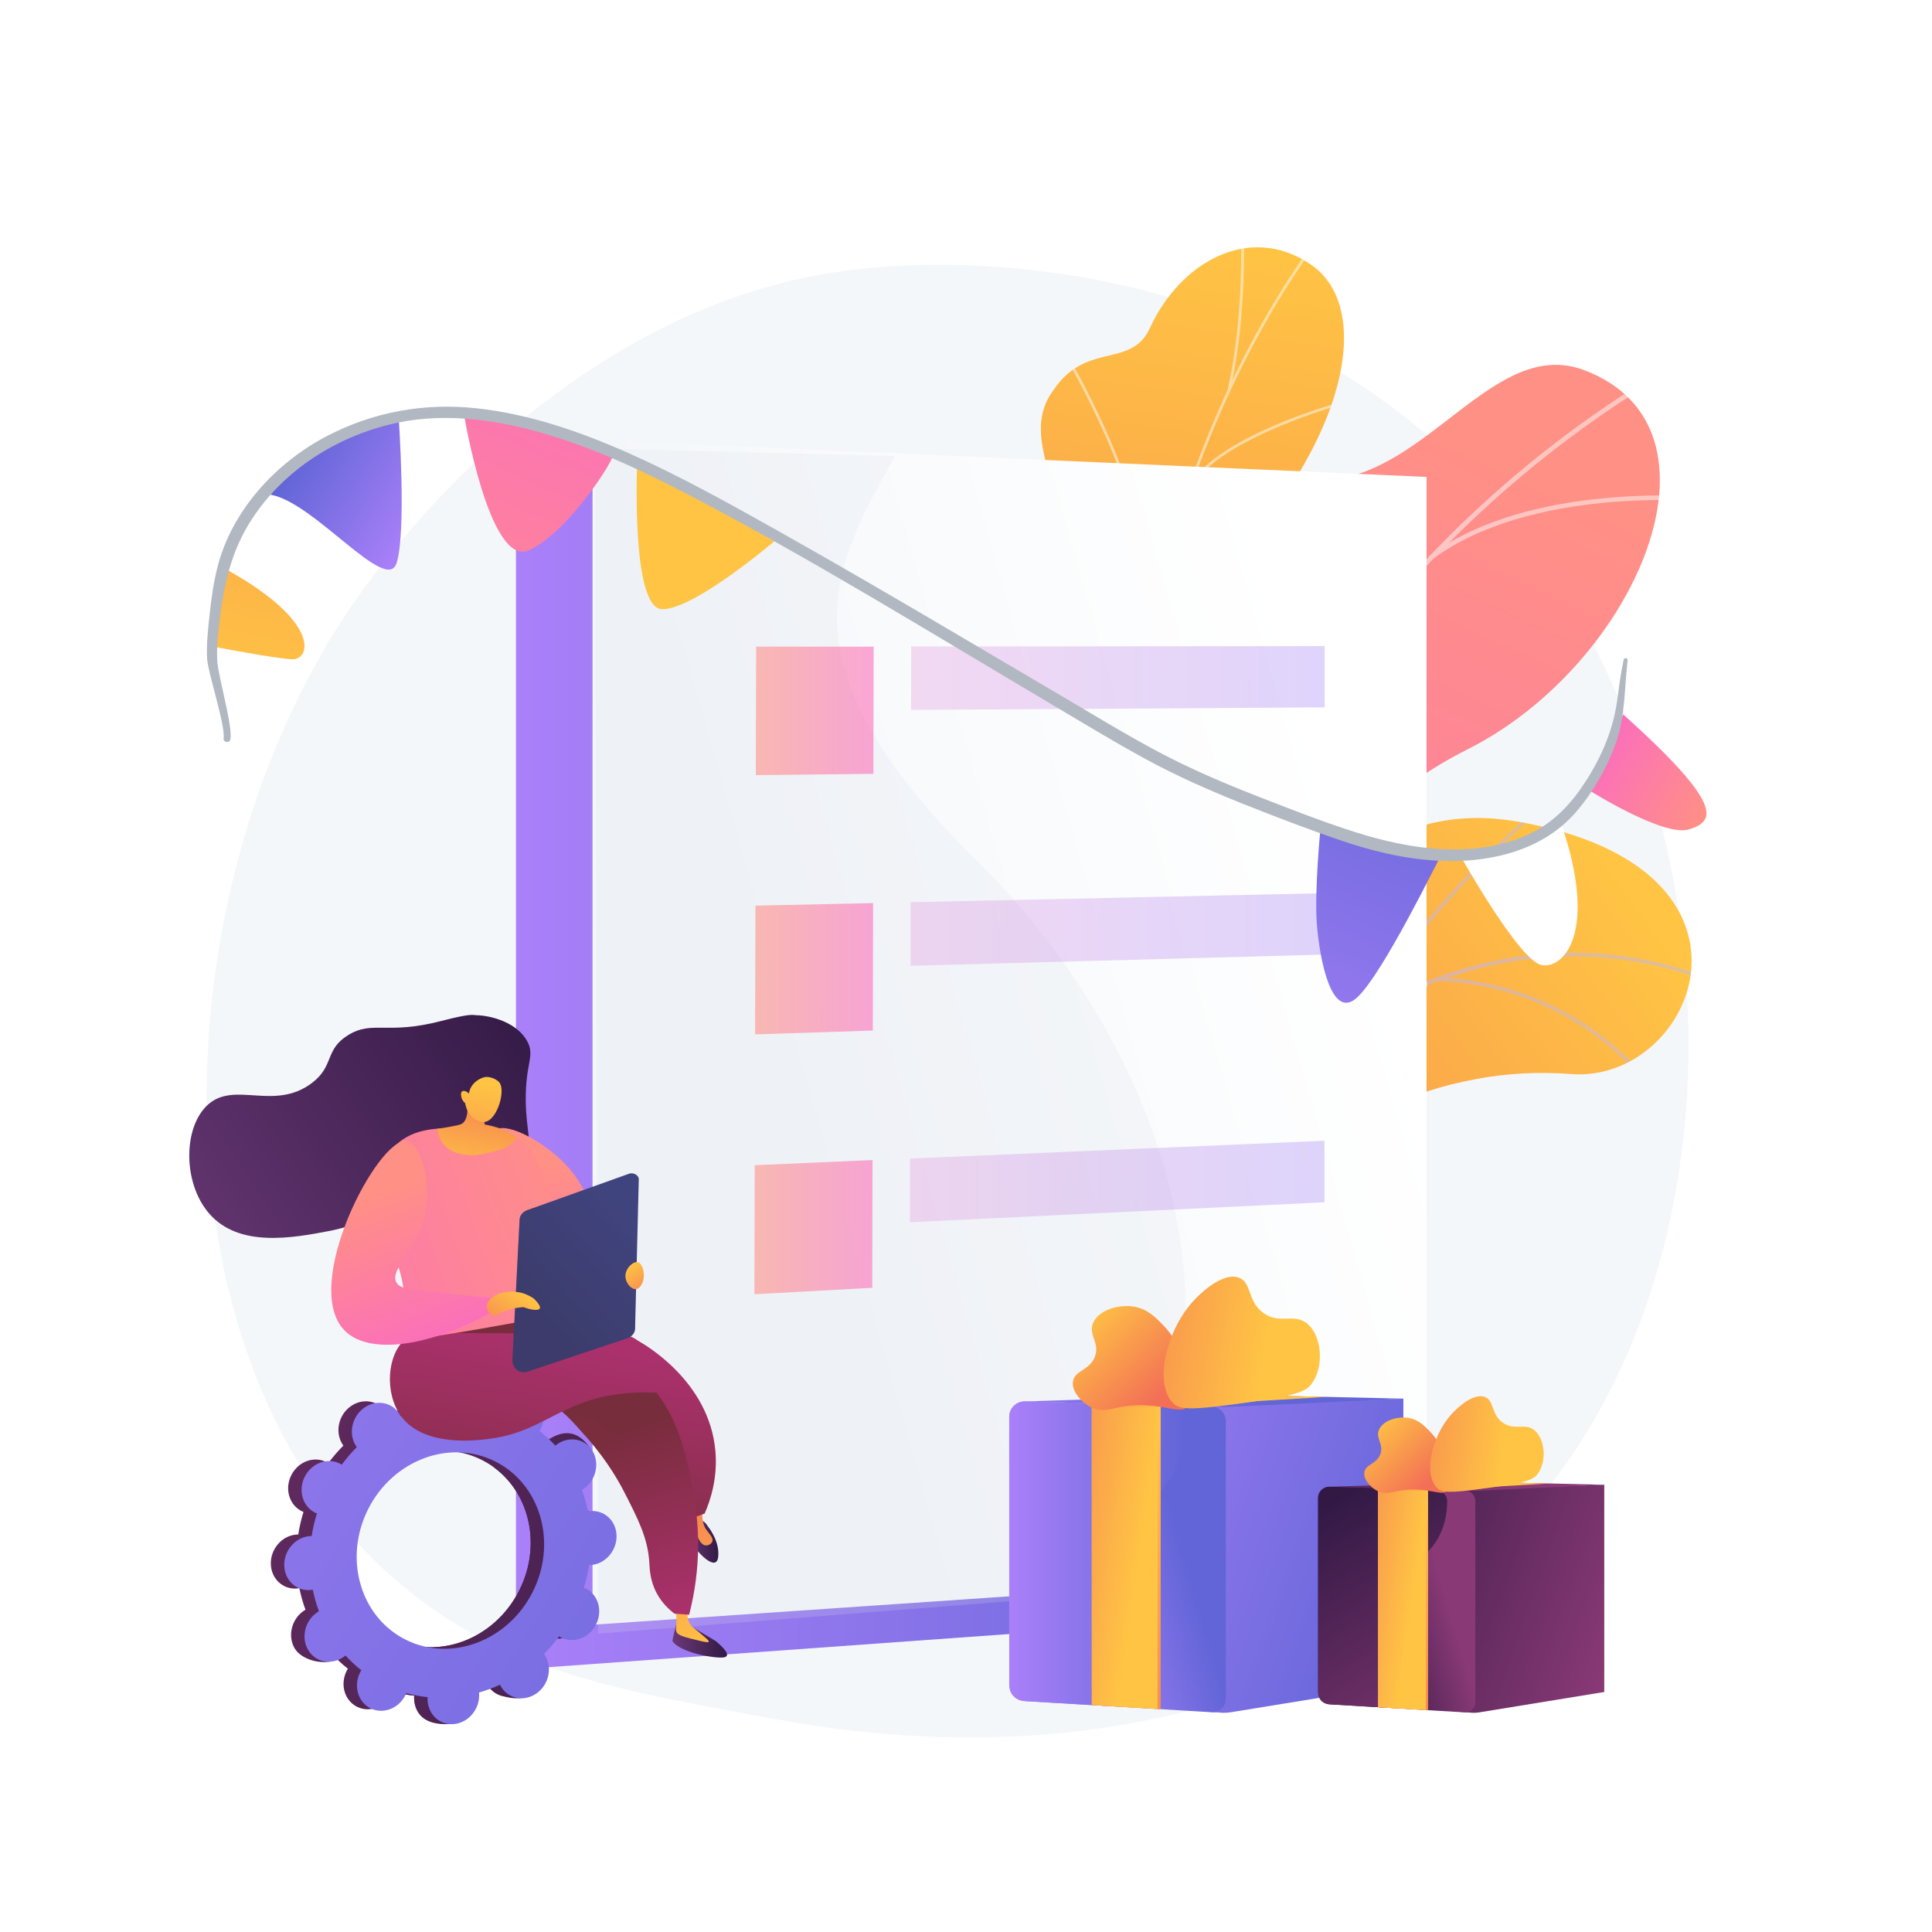<?xml version="1.0" encoding="utf-8"?>
<!-- Generator: Adobe Illustrator 27.5.0, SVG Export Plug-In . SVG Version: 6.00 Build 0)  -->
<svg version="1.1" xmlns="http://www.w3.org/2000/svg" xmlns:xlink="http://www.w3.org/1999/xlink" x="0px" y="0px"
	 viewBox="0 0 3710 3710" style="enable-background:new 0 0 3710 3710;" xml:space="preserve">
<g id="Background">
	<g>
		<g>
			<rect style="fill:#FFFFFF;" width="3710" height="3710"/>
		</g>
	</g>
</g>
<g id="Illustration">
	<g id="Event_management">
		<path style="fill:#F4F7FA;" d="M2900.207,2940.668c-74.083,76.363-140.371,121.251-191.123,155.139
			c-494.974,330.499-1060.783,235.241-1235.718,202.682c-282.235-52.53-520.48-89.587-725.175-274.521
			C283.062,2603.742,305.685,1727.12,661.101,1184.09c42.142-64.388,397.019-590.426,964.053-664.55
			c13.869-1.813,24.217-2.845,33.28-3.805c87.719-9.288,631.295-58.305,1074.528,313.035
			c63.447,53.155,165.551,149.034,260.234,295.265C3339.401,1658.723,3340.498,2486.834,2900.207,2940.668z"/>
		<g>
			<g>
				<defs>
					<path id="SVGID_1_" d="M1699.159,2856.959l248.564,169.785c0,0,133.886-95.546,134.439-227.14
						c1.128-268.491,236.202-248.764,335.896-255.231c150.348-9.752,278.585-83.917,167.331-230.333
						c-111.254-146.416,186.003-270.788,431.083-251.544c239.828,18.832,411.692-396.624-103.644-485.043
						c-307.757-52.804-440.823,220.842-540.873,343.055c-100.05,122.214-300.635,0.967-342.919,204.867
						c-36.118,174.168,3.688,346.344-141.895,383.604C1741.56,2546.238,1661.699,2644.96,1699.159,2856.959z"/>
				</defs>
				<clipPath id="SVGID_00000111905220418909046510000010172393885666809784_">
					<use xlink:href="#SVGID_1_"  style="overflow:visible;"/>
				</clipPath>
				
					<linearGradient id="SVGID_00000021817131309129519450000004057240257779867045_" gradientUnits="userSpaceOnUse" x1="6893.24" y1="259.759" x2="6293.945" y2="1963.02" gradientTransform="matrix(0.826 0.564 -0.564 0.826 -2418.024 -2391.539)">
					<stop  offset="0" style="stop-color:#FFC444"/>
					<stop  offset="0.996" style="stop-color:#F36F56"/>
				</linearGradient>
				
					<path style="clip-path:url(#SVGID_00000111905220418909046510000010172393885666809784_);fill:url(#SVGID_00000021817131309129519450000004057240257779867045_);" d="
					M1699.159,2856.959l248.564,169.785c0,0,133.886-95.546,134.439-227.14c1.128-268.491,236.202-248.764,335.896-255.231
					c150.348-9.752,261.191-79.331,187.27-224.073c-83.638-163.768,166.065-277.048,411.145-257.804
					c239.828,18.832,411.692-396.624-103.644-485.043c-307.757-52.804-440.823,220.842-540.873,343.055
					c-100.05,122.214-300.635,0.967-342.919,204.867c-36.118,174.168,3.688,346.344-141.895,383.604
					C1741.56,2546.238,1661.699,2644.96,1699.159,2856.959z"/>
				<g style="opacity:0.5;clip-path:url(#SVGID_00000111905220418909046510000010172393885666809784_);">
					<path style="fill:#BEB8F2;" d="M1790.98,2953.512l5.808,2.58c1.597-3.597,162.852-363.158,430.188-671.403
						c246.286-283.978,635.628-581.241,1091.814-384.736l2.515-5.836c-203.072-87.476-409.999-86.072-615.033,4.169
						c-163.788,72.087-326.69,200.723-484.181,382.336C1954.163,2589.585,1792.583,2949.908,1790.98,2953.512z"/>
					<path style="fill:#BEB8F2;" d="M2622.221,1939.695l5.653,2.907c96.807-188.051,330.999-389.139,333.352-391.149l-4.123-4.835
						C2954.738,1548.638,2719.596,1750.542,2622.221,1939.695z"/>
					<path style="fill:#BEB8F2;" d="M2760.483,1883.312c251.82,10.604,380.787,176.143,382.059,177.813l5.055-3.849
						c-1.29-1.698-131.939-169.579-386.845-180.314L2760.483,1883.312z"/>
					<path style="fill:#BEB8F2;" d="M2063.18,2495.73c227.662-207.324,605.591-38.159,609.135-36.203l3.425-5.345
						c-3.296-2.249-387.155-172.315-616.838,36.851L2063.18,2495.73z"/>
					<path style="fill:#BEB8F2;" d="M2133.167,2389.791l5.871,2.441c75.466-181.417-22.184-408.416-23.18-410.689l-5.82,2.549
						C2111.023,1986.342,2207.584,2210.909,2133.167,2389.791z"/>
					<path style="fill:#BEB8F2;" d="M1823.408,2900.07c73.342-91.125,262.904-73.464,264.81-73.277l0.627-6.321
						c-7.92-0.789-194.883-18.2-270.387,75.615L1823.408,2900.07z"/>
					<path style="fill:#BEB8F2;" d="M1860.45,2814.409l5.777,2.649c38.569-84.062-17.94-245.655-36.51-298.755
						c-2.624-7.505-4.889-13.982-5.065-15.216l-6.302,0.81c0.224,1.744,1.717,6.054,5.37,16.503
						C1842.078,2572.903,1897.95,2732.676,1860.45,2814.409z"/>
				</g>
			</g>
			<g>
				
					<linearGradient id="SVGID_00000107578033884965823130000015618705274748211605_" gradientUnits="userSpaceOnUse" x1="-2034.363" y1="777.62" x2="-1279.843" y2="2760.186" gradientTransform="matrix(-0.976 0.22 0.22 0.976 127.927 129.15)">
					<stop  offset="0" style="stop-color:#FFC444"/>
					<stop  offset="0.996" style="stop-color:#F36F56"/>
				</linearGradient>
				<path style="fill:url(#SVGID_00000107578033884965823130000015618705274748211605_);" d="M2325.348,1973.283
					c55.929,59.144,44.434,137.243,27.262,192.454c-7.518,2.157-11.293,5.315-18.371,9.161
					c-63.884,34.71-98.533,35.906-166.902,60.178c-14.717,5.224-62.574,7.422-82.186,7.065l-36.552-1.25
					c0,0-111.083-150.869-32.714-223.165c78.369-72.296-8.955-228.967-44.987-317.668c-22.126-54.469-14.797-86.467-19.714-107.786
					c-52.052-225.678-138.219-271.761-110.064-355.545c31.08-92.492,144.985-62.807,184.112-161.637
					c44.18-111.598-71.398-224.375-5.989-320.64c11.214-16.504,23.185-33.157,45.585-47.532
					c55.293-35.483,114.786-14.658,143.344-77.09c57.403-125.49,190.086-201.983,308.049-122.551
					c116.422,78.396,76.788,310.662-128.113,545.934c-126.641,183.93-116.584,225.524-72.346,321.27
					c30.983,67.065,159.418,228.369,79.506,329.621C2315.358,1805.357,2261.409,1905.671,2325.348,1973.283z"/>
				<g>
					<defs>
						<path id="SVGID_00000091722116979545409670000013468663103854041263_" d="M2325.556,2234.611l-269.463,10.793
							c0,0-118.577-155.382-40.208-227.678c78.37-72.296-8.954-228.967-44.986-317.668
							c-97.765-240.668,197.845-299.307,99.026-618.279c-26.283-84.837-107.131-238.027-50.682-327.328
							c64.312-101.74,152.202-44.333,188.93-124.623c57.404-125.49,190.087-201.983,308.048-122.551
							c116.423,78.396,76.789,310.663-128.111,545.934c-126.643,183.931-116.584,225.524-72.348,321.27
							c30.985,67.065,159.418,228.37,79.507,329.623s-133.859,201.566-69.922,269.179
							C2422.636,2076.164,2325.556,2234.611,2325.556,2234.611z"/>
					</defs>
					<clipPath id="SVGID_00000075868201160463716170000003834472836663203255_">
						<use xlink:href="#SVGID_00000091722116979545409670000013468663103854041263_"  style="overflow:visible;"/>
					</clipPath>
					<g style="opacity:0.5;clip-path:url(#SVGID_00000075868201160463716170000003834472836663203255_);">
						<path style="fill:#FCFDFE;" d="M2204.498,2227.462l-5.279,0.844c-4.932-29.103-9.516-58.515-13.628-87.419
							c-30.425-214.017-38.163-423.237-22.995-621.854c12.854-168.294,42.292-331.347,87.499-484.628
							c36.355-123.268,83.06-240.917,138.817-349.676c39.198-76.455,82.428-147.763,128.497-211.938
							c8.026-11.185,16.902-22.217,25.486-32.886c11.437-14.214,23.264-28.913,33.168-44.088l4.559,2.519
							c-10.04,15.384-21.946,30.182-33.459,44.494c-8.542,10.616-17.374,21.593-25.319,32.664
							c-45.923,63.973-89.026,135.067-128.112,211.307c-55.62,108.489-102.211,225.858-138.483,348.843
							c-45.113,152.966-74.493,315.694-87.321,483.663c-15.143,198.282-7.416,407.168,22.964,620.854
							C2194.994,2169.027,2199.572,2198.397,2204.498,2227.462z"/>
						<path style="fill:#FCFDFE;" d="M2208.531,1224.094l-5.278-0.707c36.358-210.573-151.724-527.93-153.629-531.109l4.682-2.46
							C2056.22,693.014,2245.18,1011.835,2208.531,1224.094z"/>
						<path style="fill:#FCFDFE;" d="M2162.364,1820.606l-5.339-0.132c6.7-145.523,242.882-322.724,245.267-324.497l3.304,3.85
							C2403.229,1501.586,2168.958,1677.357,2162.364,1820.606z"/>
						<path style="fill:#FCFDFE;" d="M2166.253,1903.368l-5.296,0.743c-13.798-93.949-86.855-214.442-205.713-339.277
							c-5.977-6.278-5.977-6.278-6.127-7.206l5.287-0.805l-2.644,0.402l2.295-1.284c0.345,0.461,2.602,2.831,5.219,5.578
							C2078.811,1687.068,2152.318,1808.47,2166.253,1903.368z"/>
						<path style="fill:#FCFDFE;" d="M2196.31,2174.222l-5.278-0.688c17.437-103.651,162.413-183.337,163.873-184.129l2.644,4.269
							C2356.108,1994.455,2213.348,2072.944,2196.31,2174.222z"/>
						<path style="fill:#FCFDFE;" d="M2196.847,2230.011c-43.84-73.31-112.008-137.01-208.4-194.738l2.95-4.179
							c97.131,58.173,165.866,122.437,210.133,196.461L2196.847,2230.011z"/>
						<path style="fill:#FCFDFE;" d="M2362.017,751.337l-5.219-0.981c27.232-116.133,26.914-243.571,26.81-285.447
							c-0.025-10.137-0.022-13.705,0.212-14.951l5.263,0.777c-0.165,0.953-0.15,6.748-0.131,14.085
							C2389.057,506.83,2389.375,634.674,2362.017,751.337z"/>
						<path style="fill:#FCFDFE;" d="M2287.727,934.525l-4.653-2.369c58.867-97.604,289.844-159.87,299.647-162.474l1.394,4.765
							C2581.738,775.08,2345.496,838.745,2287.727,934.525z"/>
					</g>
				</g>
			</g>
			<g>
				
					<linearGradient id="SVGID_00000133513582576803516680000015088403491565103802_" gradientUnits="userSpaceOnUse" x1="3360.345" y1="626.455" x2="4376.103" y2="2298.655" gradientTransform="matrix(-0.993 0.116 0.116 0.993 6047.045 -181.409)">
					<stop  offset="0" style="stop-color:#FF9085"/>
					<stop  offset="1" style="stop-color:#FB6FBB"/>
				</linearGradient>
				<path style="fill:url(#SVGID_00000133513582576803516680000015088403491565103802_);" d="M2325.421,2753.044
					c-18.487-0.154-8.144-96.692-75.368-210.752c-16.795-28.496-97.617-190.272-233.126-179.092
					c-26.304,2.17-52.61,4.338-78.914,6.508c-29.503-56.176-46.901-114.587,29.913-146.531
					c119.29-49.607,95.023-255.628,51.402-324.375c-53.988-85.088-175.39-285.649,7.75-365.078
					c152.462-66.126,265.17-79.394,250.712-273.564c-14.457-194.172,81.15-327.665,268.032-338.079
					c196.666-10.959,324.134-274.849,494.81-211.767c297.392,109.921,101.473,564.712-220.854,727.819
					c-322.324,163.107-112.797,255.317-82.734,412.066c1.966,14.709,3.88,37.665,0.996,65.188
					c-17.76,169.45-186.681,218.271-293.911,367.984C2297.889,2487.546,2356.567,2753.304,2325.421,2753.044z"/>
				<g>
					<defs>
						<path id="SVGID_00000176745202259328209530000000425297792873126029_" d="M2384.072,2367.257l-425.448,47.029
							c-31.839-54.088-76.5-155.426,9.302-191.107c119.291-49.609,95.024-255.628,51.403-324.376
							c-53.989-85.088-175.39-285.649,7.75-365.079c152.462-66.125,265.168-79.392,250.711-273.563
							c-14.457-194.171,81.151-327.664,268.033-338.078c196.665-10.959,324.133-274.85,494.809-211.766
							c297.393,109.92,101.473,564.709-220.852,727.817c-322.325,163.107-112.798,255.317-82.735,412.066
							c41.043,213.996-273.773,204.406-344.093,298.682C2337.824,2222.786,2361.827,2312.955,2384.072,2367.257z"/>
					</defs>
					<clipPath id="SVGID_00000141429291291835296880000011878863982350842295_">
						<use xlink:href="#SVGID_00000176745202259328209530000000425297792873126029_"  style="overflow:visible;"/>
					</clipPath>
					<g style="opacity:0.5;clip-path:url(#SVGID_00000141429291291835296880000011878863982350842295_);">
						<path style="fill:#FCFDFE;" d="M2175.907,2326.254l-9.255-0.678c52.719-638.399,433.537-1249.529,993.845-1594.898
							l5.075,7.333C2607.626,1081.925,2228.407,1690.507,2175.907,2326.254z"/>
						<path style="fill:#FCFDFE;" d="M2236.248,1980.52l-9.215,1.059c-32.195-249.809-283.938-418.525-286.478-420.199l5.319-7.179
							C1948.447,1555.895,2203.543,1726.773,2236.248,1980.52z"/>
						<path style="fill:#FCFDFE;" d="M2188.999,2209.065l-8.641-3.198c98.718-237.517,582.337-325.026,587.211-325.88l1.699,8.611
							C2764.447,1889.444,2285.84,1976.064,2188.999,2209.065z"/>
						<path style="fill:#FCFDFE;" d="M2493.762,1401.839l-8.903-2.487c60.981-194.041-103.068-463.034-104.731-465.729l8.016-4.414
							C2389.83,931.937,2555.871,1204.213,2493.762,1401.839z"/>
						<path style="fill:#FCFDFE;" d="M2749.874,1074.759l-5.783-6.854c191.249-143.592,519.927-114.105,523.23-113.787l-0.933,8.715
							C3263.127,962.516,2938.141,933.402,2749.874,1074.759z"/>
					</g>
				</g>
			</g>
		</g>
		<g>
			
				<linearGradient id="SVGID_00000098212255281475741530000014161868966484666008_" gradientUnits="userSpaceOnUse" x1="990.758" y1="2062.294" x2="2614.316" y2="2062.294">
				<stop  offset="0" style="stop-color:#AA80F9"/>
				<stop  offset="0.996" style="stop-color:#6165D7"/>
			</linearGradient>
			<polygon style="fill:url(#SVGID_00000098212255281475741530000014161868966484666008_);" points="2614.316,3089.129 
				990.758,3205.965 990.758,918.624 2614.316,980.507 			"/>
			
				<linearGradient id="SVGID_00000057839210210270031070000012924693682479390338_" gradientUnits="userSpaceOnUse" x1="2642.736" y1="1727.904" x2="1482.607" y2="2057.13">
				<stop  offset="0" style="stop-color:#FFFFFF"/>
				<stop  offset="0.996" style="stop-color:#F4F7FA"/>
			</linearGradient>
			<polygon style="fill:url(#SVGID_00000057839210210270031070000012924693682479390338_);" points="2739.37,3010.696 
				1137.827,3119.999 1137.827,844.758 2739.37,915.839 			"/>
			<path style="opacity:0.2;fill:#D8DEE8;" d="M2081.189,3063.617l-932.535,73.453l-6.284-2276.02l576.042,14.7
				c-112.636,206.881-235.884,389.615,157.169,776.929C2275.046,2046.309,2435.186,2648.086,2081.189,3063.617z"/>
			
				<linearGradient id="SVGID_00000145769694517768349740000012850516309370161293_" gradientUnits="userSpaceOnUse" x1="1451.372" y1="1365.089" x2="1677.726" y2="1365.089">
				<stop  offset="0" style="stop-color:#FF9085"/>
				<stop  offset="1" style="stop-color:#FB6FBB"/>
			</linearGradient>
			<polygon style="opacity:0.6;fill:url(#SVGID_00000145769694517768349740000012850516309370161293_);" points="1677.181,1486.002 
				1451.372,1488.427 1452.044,1241.751 1677.726,1241.781 			"/>
			
				<linearGradient id="SVGID_00000163035577574022656050000004760666582155326089_" gradientUnits="userSpaceOnUse" x1="1749.554" y1="1301.974" x2="2543.701" y2="1301.974">
				<stop  offset="0.004" style="stop-color:#E38DDD"/>
				<stop  offset="1" style="stop-color:#9571F6"/>
			</linearGradient>
			<polygon style="opacity:0.3;fill:url(#SVGID_00000163035577574022656050000004760666582155326089_);" points="2543.66,1358.372 
				1749.554,1363.197 1749.807,1241.433 2543.701,1240.75 			"/>
			
				<linearGradient id="SVGID_00000175304729239799489160000000623315446482158726_" gradientUnits="userSpaceOnUse" x1="1450.014" y1="1860.256" x2="1676.626" y2="1860.256">
				<stop  offset="0" style="stop-color:#FF9085"/>
				<stop  offset="1" style="stop-color:#FB6FBB"/>
			</linearGradient>
			<polygon style="opacity:0.6;fill:url(#SVGID_00000175304729239799489160000000623315446482158726_);" points="1676.079,1978.938 
				1450.014,1986.322 1450.688,1739.111 1676.626,1734.191 			"/>
			
				<linearGradient id="SVGID_00000117655354338339920430000002093404612313145488_" gradientUnits="userSpaceOnUse" x1="1748.534" y1="1784.887" x2="2543.538" y2="1784.887">
				<stop  offset="0.004" style="stop-color:#E38DDD"/>
				<stop  offset="1" style="stop-color:#9571F6"/>
			</linearGradient>
			<polygon style="opacity:0.3;fill:url(#SVGID_00000117655354338339920430000002093404612313145488_);" points="2543.497,1833.038 
				1748.534,1854.601 1748.787,1732.576 2543.538,1715.172 			"/>
			
				<linearGradient id="SVGID_00000183929464675795423080000000595683583060193200_" gradientUnits="userSpaceOnUse" x1="1448.654" y1="2356.48" x2="1675.524" y2="2356.48">
				<stop  offset="0" style="stop-color:#FF9085"/>
				<stop  offset="1" style="stop-color:#FB6FBB"/>
			</linearGradient>
			<polygon style="opacity:0.6;fill:url(#SVGID_00000183929464675795423080000000595683583060193200_);" points="1674.976,2472.934 
				1448.654,2485.3 1449.329,2237.551 1675.524,2227.66 			"/>
			
				<linearGradient id="SVGID_00000167378117360411737690000015248285361378831004_" gradientUnits="userSpaceOnUse" x1="1747.511" y1="2268.819" x2="2543.374" y2="2268.819">
				<stop  offset="0.004" style="stop-color:#E38DDD"/>
				<stop  offset="1" style="stop-color:#9571F6"/>
			</linearGradient>
			<polygon style="opacity:0.3;fill:url(#SVGID_00000167378117360411737690000015248285361378831004_);" points="2543.333,2308.688 
				1747.511,2347.059 1747.765,2224.772 2543.374,2190.578 			"/>
		</g>
		<g>
			
				<linearGradient id="SVGID_00000168804199334466254720000012086795642394556575_" gradientUnits="userSpaceOnUse" x1="2532.77" y1="3673.887" x2="-302.246" y2="2496.633">
				<stop  offset="0.1" style="stop-color:#311944"/>
				<stop  offset="0.267" style="stop-color:#371B47"/>
				<stop  offset="0.48" style="stop-color:#462150"/>
				<stop  offset="0.719" style="stop-color:#612A5F"/>
				<stop  offset="0.974" style="stop-color:#853774"/>
				<stop  offset="1" style="stop-color:#893976"/>
			</linearGradient>
			<path style="fill:url(#SVGID_00000168804199334466254720000012086795642394556575_);" d="M1051.438,3141.531
				c23.987,12.179,54.124,0.996,67.312-24.978c13.187-25.974,4.432-56.903-19.556-69.081c-1.243-0.631-2.512-1.161-3.783-1.669
				c4.456-14.371,7.816-28.856,10.07-43.346c1.374-0.004,2.754-0.027,4.157-0.152c27.367-2.44,49.087-27.587,48.515-56.172
				c-0.573-28.583-23.223-49.778-50.59-47.338c-1.432,0.129-2.836,0.354-4.234,0.602c-2.858-14.165-6.775-28.002-11.716-41.395
				c1.258-0.737,2.511-1.498,3.734-2.354c23.414-16.404,30.9-48.781,16.721-72.315c-14.181-23.533-44.657-29.313-68.071-12.909
				c-1.2,0.841-2.328,1.749-3.444,2.67c-9.248-10.223-19.391-19.698-30.365-28.345c0.771-1.265,1.527-2.546,2.21-3.891
				c13.188-25.973,30.42-54.346,6.244-66.148c-55.924-27.301-79.924-3.93-93.11,22.043c-0.683,1.346-1.271,2.712-1.838,4.081
				c-13.457-3.757-27.091-6.354-40.801-7.788c0.086-1.444,0.152-2.891,0.122-4.356c-0.573-28.582,7.908-44.051-19.563-44.585
				c-59.904-1.165-80.116,24.837-79.543,53.419c0.03,1.494,0.155,2.954,0.303,4.405c-13.728,3.913-27.21,8.916-40.334,14.967
				c-0.623-1.275-1.27-2.542-2.012-3.772c-14.179-23.534-44.656-29.314-68.07-12.909c-23.415,16.405-30.9,48.78-16.72,72.315
				c0.726,1.205,1.521,2.332,2.33,3.446c-10.369,10.369-20.079,21.63-29.054,33.708c-1.16-0.727-2.337-1.439-3.579-2.069
				c-23.988-12.18-54.124-0.996-67.312,24.978c-13.187,25.972-4.432,56.902,19.555,69.081c1.243,0.63,2.512,1.161,3.783,1.668
				c-4.456,14.372-7.816,28.856-10.07,43.347c-1.374,0.004-2.754,0.026-4.155,0.151c-27.368,2.441-49.088,27.589-48.516,56.172
				c0.573,28.583,23.224,49.776,50.591,47.338c1.43-0.127,2.835-0.352,4.232-0.602c2.858,14.166,6.775,28.002,11.716,41.395
				c-1.258,0.737-2.511,1.498-3.734,2.355c-23.414,16.404-30.9,48.78-16.721,72.314c14.181,23.535,61.127,34.468,84.54,18.064
				c1.199-0.841-14.14-6.902-13.025-7.824c9.248,10.223,19.391,19.698,30.365,28.344c-0.771,1.265-1.527,2.548-2.21,3.892
				c-13.188,25.974-4.432,56.903,19.556,69.081c23.988,12.18,54.124,0.996,67.311-24.977c0.683-1.345,1.271-2.712,1.838-4.081
				c13.457,3.758,27.091,6.355,40.801,7.789c-0.086,1.444-0.152,2.89-0.122,4.356c0.573,28.582,23.223,49.776,50.591,47.336
				c27.367-2.44,49.088-27.589,48.515-56.171c-0.031-1.494-0.155-2.955-0.304-4.405c13.729-3.913,27.211-8.917,40.334-14.969
				c0.623,1.275,1.27,2.543,2.012,3.772c14.18,23.534,44.655,29.314,68.07,12.909c23.415-16.405,30.9-48.781,16.721-72.315
				c-0.727-1.204-1.522-2.332-2.331-3.444c10.369-10.37,20.079-21.63,29.053-33.709
				C1049.019,3140.189,1050.196,3140.9,1051.438,3141.531z M752.411,3145.326c-87.094-44.22-118.882-156.514-71.002-250.819
				c47.881-94.305,157.299-134.905,244.391-90.686c87.094,44.219,118.882,156.514,71.002,250.819
				C948.921,3148.943,839.504,3189.544,752.411,3145.326z"/>
			
				<linearGradient id="SVGID_00000031906574506689076260000010067870507576059787_" gradientUnits="userSpaceOnUse" x1="2533.611" y1="3671.856" x2="-301.407" y2="2494.601">
				<stop  offset="0.1" style="stop-color:#311944"/>
				<stop  offset="0.267" style="stop-color:#371B47"/>
				<stop  offset="0.48" style="stop-color:#462150"/>
				<stop  offset="0.719" style="stop-color:#612A5F"/>
				<stop  offset="0.974" style="stop-color:#853774"/>
				<stop  offset="1" style="stop-color:#893976"/>
			</linearGradient>
			<path style="fill:url(#SVGID_00000031906574506689076260000010067870507576059787_);" d="M1109.637,3002.305
				c27.367-2.44,49.087-27.589,48.515-56.172c-0.573-28.583-23.223-49.778-50.591-47.338c-1.43,0.127-2.835,0.354-4.231,0.602
				c-2.86-14.166-6.776-28.002-11.717-41.395c1.258-0.735,2.511-1.498,3.734-2.355c23.414-16.403,52.381-56.04,35.863-77.994
				c-31.353-41.669-63.799-23.633-87.213-7.229c-1.2,0.841-2.328,1.747-3.444,2.669c-9.248-10.223-19.391-19.697-30.365-28.344
				c0.771-1.265,1.527-2.546,2.21-3.891c7.178-14.136,7.81-29.721,3.07-42.972c-22.615,39.805-44.926,79.776-66.837,119.965
				c69.481,50.913,91.602,151.248,48.171,236.788c-36.802,72.487-109.96,113.189-181.391,108.089
				c-3.186,8.263-6.315,16.572-9.728,24.756c-9.26,22.208-19.778,43.961-30.311,65.685c6.625,1.249,13.277,2.232,19.95,2.931
				c-0.087,1.445-0.153,2.891-0.124,4.356c0.573,28.583,17.927,52.868,67.526,50.238c27.438-1.455,32.153-30.489,31.58-59.072
				c-0.031-1.493-0.155-2.954-0.304-4.405c13.729-3.913,27.211-8.916,40.334-14.967c0.623,1.275,1.271,2.543,2.012,3.771
				c14.18,23.536,63.372,33.534,86.787,17.129c23.415-16.405,12.183-53-1.996-76.534c-0.727-1.205-1.522-2.332-2.331-3.446
				c10.369-10.369,20.081-21.63,29.053-33.708c1.16,0.729,2.336,1.44,3.579,2.069c23.987,12.181,54.124,0.997,67.312-24.978
				c13.187-25.972,4.432-56.901-19.556-69.08c-1.243-0.631-2.511-1.161-3.783-1.669c4.456-14.371,7.816-28.856,10.07-43.345
				C1106.855,3002.454,1108.235,3002.43,1109.637,3002.305z"/>
			
				<linearGradient id="SVGID_00000036211921637322411340000002727452999912537270_" gradientUnits="userSpaceOnUse" x1="-234.476" y1="2289.108" x2="1822.115" y2="3576.881">
				<stop  offset="0" style="stop-color:#AA80F9"/>
				<stop  offset="0.996" style="stop-color:#6165D7"/>
			</linearGradient>
			<path style="fill:url(#SVGID_00000036211921637322411340000002727452999912537270_);" d="M1077.238,3144.466
				c23.988,12.178,54.124,0.996,67.312-24.978c13.187-25.974,4.432-56.903-19.556-69.081c-1.243-0.631-2.511-1.161-3.783-1.669
				c4.456-14.373,7.817-28.856,10.07-43.346c1.375-0.004,2.754-0.027,4.157-0.153c27.367-2.438,49.087-27.587,48.515-56.171
				c-0.572-28.583-23.223-49.778-50.59-47.338c-1.432,0.128-2.836,0.354-4.234,0.602c-2.858-14.166-6.775-28.002-11.716-41.395
				c1.258-0.737,2.511-1.498,3.735-2.355c23.413-16.402,30.9-48.78,16.72-72.314c-14.18-23.534-44.657-29.314-68.071-12.91
				c-1.2,0.842-2.329,1.748-3.444,2.67c-9.248-10.223-19.391-19.696-30.365-28.344c0.771-1.265,1.527-2.546,2.21-3.892
				c13.188-25.974,4.432-56.903-19.556-69.081c-23.986-12.179-54.123-0.996-67.311,24.978c-0.683,1.345-1.271,2.711-1.838,4.081
				c-13.456-3.758-27.091-6.355-40.801-7.788c0.086-1.444,0.151-2.892,0.123-4.356c-0.574-28.582-23.224-49.776-50.591-47.338
				c-27.369,2.44-49.089,27.589-48.516,56.172c0.031,1.493,0.155,2.954,0.304,4.405c-13.728,3.913-27.211,8.917-40.334,14.967
				c-0.623-1.275-1.27-2.542-2.011-3.772c-14.18-23.535-44.657-29.314-68.072-12.909c-23.415,16.405-30.9,48.781-16.719,72.314
				c0.726,1.207,1.521,2.333,2.33,3.446c-10.369,10.37-20.079,21.63-29.053,33.709c-1.16-0.728-2.336-1.439-3.579-2.07
				c-23.988-12.179-54.124-0.996-67.311,24.978c-13.188,25.974-4.433,56.903,19.555,69.081c1.243,0.631,2.512,1.161,3.783,1.669
				c-4.456,14.373-7.816,28.856-10.069,43.346c-1.376,0.005-2.756,0.027-4.157,0.152c-27.368,2.44-49.089,27.589-48.516,56.172
				c0.573,28.583,23.224,49.776,50.591,47.336c1.43-0.127,2.835-0.351,4.232-0.601c2.858,14.166,6.775,28.002,11.717,41.395
				c-1.259,0.737-2.512,1.498-3.736,2.355c-23.414,16.403-30.9,48.781-16.719,72.314c14.179,23.534,44.656,29.314,68.071,12.91
				c1.199-0.842,2.329-1.749,3.443-2.67c9.248,10.223,19.392,19.696,30.365,28.344c-0.771,1.265-1.527,2.546-2.21,3.892
				c-13.187,25.974-4.432,56.903,19.556,69.081c23.988,12.178,54.124,0.996,67.311-24.978c0.683-1.345,1.271-2.711,1.838-4.081
				c13.457,3.758,27.091,6.355,40.801,7.788c-0.086,1.445-0.152,2.891-0.122,4.356c0.573,28.582,23.223,49.776,50.591,47.338
				c27.367-2.44,49.089-27.589,48.515-56.171c-0.031-1.494-0.155-2.955-0.304-4.406c13.729-3.913,27.211-8.917,40.334-14.967
				c0.623,1.275,1.272,2.542,2.012,3.771c14.18,23.535,44.656,29.315,68.071,12.91c23.415-16.405,30.9-48.78,16.721-72.315
				c-0.727-1.205-1.522-2.332-2.331-3.444c10.369-10.37,20.081-21.63,29.054-33.709
				C1074.818,3143.123,1075.996,3143.834,1077.238,3144.466z M778.211,3148.259c-87.094-44.219-118.882-156.513-71.001-250.818
				c47.88-94.305,157.298-134.906,244.39-90.687c87.094,44.219,118.882,156.513,71.002,250.818
				C974.721,3151.877,865.304,3192.479,778.211,3148.259z"/>
		</g>
		<g>
			<g>
				<g>
					
						<linearGradient id="SVGID_00000157281315156077550650000002901441373245485734_" gradientUnits="userSpaceOnUse" x1="-821.571" y1="1929.421" x2="-43.085" y2="2458.203" gradientTransform="matrix(-1 0 0 1 230.285 0)">
						<stop  offset="0" style="stop-color:#311944"/>
						<stop  offset="1" style="stop-color:#6B3976"/>
					</linearGradient>
					<path style="fill:url(#SVGID_00000157281315156077550650000002901441373245485734_);" d="M1009.086,2210.689
						c14.645-9.495,1.301-37.116,0.513-96.446c-0.967-72.704,18.343-86.252,2.833-114.776
						c-18.965-34.88-66.705-49.314-98.334-49.994c-6.976-0.15-8.606-3.959-67.049,11.176
						c-105.291,27.269-131.649-1.962-178.8,27.237c-45.554,28.212-25.606,59.109-69.843,92.194
						c-71.704,53.629-147.108-4.35-198.355,40.509c-48.473,42.431-49.59,150.536,1.396,209.531
						c57.8,66.88,162.023,46.787,231.88,33.525c14.698-2.789,88.934-18.379,166.229-75.43
						c42.759-31.562,72.118-65.265,90.797-90.099c4.384-4.933,11.224-10.911,20.255-11.873c10.84-1.158,19.549,5.474,23.746,8.38
						C956.391,2209.885,994.699,2220.015,1009.086,2210.689z"/>
					
						<linearGradient id="SVGID_00000134959378441596074840000001179441036145235645_" gradientUnits="userSpaceOnUse" x1="1067.639" y1="2237.291" x2="1087.724" y2="2560.095">
						<stop  offset="0" style="stop-color:#FF9085"/>
						<stop  offset="1" style="stop-color:#FB6FBB"/>
					</linearGradient>
					<path style="fill:url(#SVGID_00000134959378441596074840000001179441036145235645_);" d="M1185.687,2415.319
						c-1.936-5.837-2.307-10.579-1.142-14.245c-3.555-4.505-6.818-8.867-9.787-13.031c-45.658-64.049-41.637-105.85-93.955-157.406
						c-44.534-43.883-111.731-76.948-130.562-59.792c-23.538,21.446,32.364,117.823,74.432,190.351
						c41.917,72.269,63.74,108.967,106.156,136.665c25.089,16.382,50.915,26.223,74.955,32.004
						C1202.34,2491.189,1192.296,2453.546,1185.687,2415.319z"/>
					
						<linearGradient id="SVGID_00000129899743028740212700000011866857821390362518_" gradientUnits="userSpaceOnUse" x1="-1165.859" y1="3151.468" x2="-1061.015" y2="3151.468" gradientTransform="matrix(-1 0 0 1 230.285 0)">
						<stop  offset="0" style="stop-color:#311944"/>
						<stop  offset="1" style="stop-color:#6B3976"/>
					</linearGradient>
					<path style="fill:url(#SVGID_00000129899743028740212700000011866857821390362518_);" d="M1374.653,3151.436l-52.456-31.519
						h-23.674c0,0-8.065,30.019-7.15,31.519c10.548,17.283,59.658,30.433,90.304,31.52c5.088,0.18,12.188,0.207,14.023-3.481
						C1398.808,3173.23,1384.927,3160.13,1374.653,3151.436z"/>
					
						<linearGradient id="SVGID_00000151543484167576846650000010493758615417437866_" gradientUnits="userSpaceOnUse" x1="-1116.414" y1="3192.786" x2="-959.997" y2="2723.532" gradientTransform="matrix(-1 0 0 1 230.285 0)">
						<stop  offset="0" style="stop-color:#FFC444"/>
						<stop  offset="0.996" style="stop-color:#F36F56"/>
					</linearGradient>
					<path style="fill:url(#SVGID_00000151543484167576846650000010493758615417437866_);" d="M1321.268,3085.521
						c-3.372,19.513,0.894,29.686,5.491,35.385c3.236,4.011,6.11,5.152,25.317,21.754c6.351,5.492,9.583,8.432,8.849,9.971
						c-0.84,1.76-6.445,0.805-18.548-2.104c-26.376-6.343-39.631-9.644-42.867-15.992c-2.93-5.748-0.34-8.34-0.51-24
						c-0.112-10.311-2.208-18.61-3.857-23.802C1303.851,3086.329,1312.559,3085.926,1321.268,3085.521z"/>
					
						<linearGradient id="SVGID_00000057863862186715046710000009514538555102589362_" gradientUnits="userSpaceOnUse" x1="-1149.17" y1="2958.96" x2="-1085.051" y2="2958.96" gradientTransform="matrix(-1 0 0 1 230.285 0)">
						<stop  offset="0" style="stop-color:#311944"/>
						<stop  offset="1" style="stop-color:#6B3976"/>
					</linearGradient>
					<path style="fill:url(#SVGID_00000057863862186715046710000009514538555102589362_);" d="M1359.188,2930.875
						c0,0,23.7,28.279,19.843,59.28c-3.857,31-45.361-14.323-51.147-29.641c-5.788-15.317-12.548-37.14-12.548-37.14
						S1344.442,2905.267,1359.188,2930.875z"/>
					
						<linearGradient id="SVGID_00000049211401080854771830000006045904630944683954_" gradientUnits="userSpaceOnUse" x1="-1186.332" y1="3135.019" x2="-1081.632" y2="2820.92" gradientTransform="matrix(-1 0 0 1 230.285 0)">
						<stop  offset="0" style="stop-color:#FFC444"/>
						<stop  offset="0.996" style="stop-color:#F36F56"/>
					</linearGradient>
					<path style="fill:url(#SVGID_00000049211401080854771830000006045904630944683954_);" d="M1350.148,2886.628
						c0,0-6.43,32.946,5.833,50.333c6.108,8.66,14.346,16.006,11.923,23.056c-1.623,4.724-7.788,8.119-13.01,7.583
						c-9.997-1.027-15.539-16.354-19.448-27.164c-5.773-15.967-8.992-50.135-8.992-50.135L1350.148,2886.628z"/>
					
						<linearGradient id="SVGID_00000170973073910734093170000012494403114161853366_" gradientUnits="userSpaceOnUse" x1="-1057.322" y1="2605.837" x2="-979.23" y2="3057.31" gradientTransform="matrix(-1 0 0 1 230.285 0)">
						<stop  offset="0" style="stop-color:#AB316D"/>
						<stop  offset="1" style="stop-color:#792D3D"/>
					</linearGradient>
					<path style="fill:url(#SVGID_00000170973073910734093170000012494403114161853366_);" d="M1331.259,2914.4
						c7.289-2.654,14.577-5.31,21.865-7.965c11.37-25.971,25.247-68.627,20.612-120.475
						c-11.921-133.336-135.242-203.992-148.941-211.554c-33.6,16.858-67.633,40.64-68.865,70.622
						c-1.547,37.636,49.724,57.53,97.92,112.563C1282.781,2790.625,1313.693,2839.846,1331.259,2914.4z"/>
					
						<linearGradient id="SVGID_00000091001266703793139370000012493454318841388949_" gradientUnits="userSpaceOnUse" x1="-947.038" y1="3140.898" x2="-835.999" y2="2789.48" gradientTransform="matrix(-1 0 0 1 230.285 0)">
						<stop  offset="0" style="stop-color:#AB316D"/>
						<stop  offset="1" style="stop-color:#792D3D"/>
					</linearGradient>
					<path style="fill:url(#SVGID_00000091001266703793139370000012493454318841388949_);" d="M1323.402,3100.773
						c24.082-94.072,17.93-170.837,10.983-215.06c-10.501-66.84-31.857-202.799-122.631-253.497
						c-19.822-11.071-48.16-20.985-82.697-51.764c-28.842-25.703-47.174-52.736-58.235-71.781
						c-121.398-35.612-233.372-21.18-282.782,43.927c-5.709,7.523-20.002,23.841-22.767,47.903
						c-6.24,54.29,47.104,119.649,106.961,133.297c76.073,17.347,120.207-60.765,187.606-34.776
						c18.854,7.269,34.837,25.284,66.806,61.315c40.669,45.834,63.53,88.128,72.179,105.052
						c25.754,50.394,45.284,87.595,48.133,135.807c0.663,11.231,1.059,33.923,14.215,58.396
						c10.098,18.786,23.786,31.312,33.97,39.051C1304.563,3099.352,1313.983,3100.064,1323.402,3100.773z"/>
					
						<linearGradient id="SVGID_00000067958583554805447790000005401002533336009878_" gradientUnits="userSpaceOnUse" x1="-947.028" y1="3140.902" x2="-835.989" y2="2789.484" gradientTransform="matrix(-1 0 0 1 230.285 0)">
						<stop  offset="0" style="stop-color:#AB316D"/>
						<stop  offset="1" style="stop-color:#792D3D"/>
					</linearGradient>
					<path style="opacity:0.3;fill:url(#SVGID_00000067958583554805447790000005401002533336009878_);" d="M765.273,2600.501
						c2.765-24.062,17.058-40.38,22.767-47.903c49.41-65.107,161.384-79.54,282.782-43.927
						c11.061,19.045,29.393,46.078,58.234,71.781c34.538,30.779,62.876,40.693,82.698,51.764
						c55.43,30.958,84.95,93.7,101.947,153.092c-25.218-39.099-46.804-49.494-63.509-49.679
						c-23.911-0.266-34.595,20.178-63.146,17.387c-30.517-2.982-37.493-28.215-62.23-31.114c-7.404-0.867-16.514,0.275-27.456,6.1
						c-14.602-15.289-25.485-24.339-37.52-28.979c-67.399-25.989-111.533,52.123-187.606,34.776
						C812.377,2720.15,759.033,2654.79,765.273,2600.501z"/>
					
						<linearGradient id="SVGID_00000087379158641195501090000006317888949565209267_" gradientUnits="userSpaceOnUse" x1="-790.782" y1="2560.271" x2="-712.869" y2="3010.703" gradientTransform="matrix(-1 0 0 1 230.285 0)">
						<stop  offset="0" style="stop-color:#AB316D"/>
						<stop  offset="1" style="stop-color:#792D3D"/>
					</linearGradient>
					<path style="fill:url(#SVGID_00000087379158641195501090000006317888949565209267_);" d="M1260.503,2674.291
						c-13.74-0.73-34.899-1.152-60.423,1.369c-121.13,11.97-154.522,71.886-254.634,86.507
						c-23.682,3.459-129.125,18.859-174.794-42.097c-32.787-43.762-27.827-119.169,8.036-148.828
						c15.177-12.552,30.204-12.204,127.406-11.324c36.606,0.332,73.214,0.449,109.819,0.916
						c154.951,1.975,184.584-8.757,212.777,16.873C1241.842,2589.663,1261.074,2615.343,1260.503,2674.291z"/>
					<g>
						<g>
							
								<linearGradient id="SVGID_00000077308794254828798150000010853027604580928425_" gradientUnits="userSpaceOnUse" x1="-903.427" y1="2280.62" x2="-211.316" y2="2534.07" gradientTransform="matrix(-1 0 0 1 230.285 0)">
								<stop  offset="0" style="stop-color:#FF9085"/>
								<stop  offset="1" style="stop-color:#FB6FBB"/>
							</linearGradient>
							<path style="fill:url(#SVGID_00000077308794254828798150000010853027604580928425_);" d="M933.385,2177.131
								c0,0-180.814-52.732-199.571,79.641c-17.978,126.875,74.122,185.099,32.217,313.61
								c-4.858,14.896,344.195-53.34,344.195-53.34c-46.594-58.129-57.422-106.085-58.534-139.429
								c-1.221-36.555,9.316-53.171,0-96.385c0,0-10.395-48.216-47.898-89.619C998.409,2185.667,991.991,2179.476,933.385,2177.131z
								"/>
						</g>
					</g>
					<g>
						
							<linearGradient id="SVGID_00000137092173514256980180000007536626123996470430_" gradientUnits="userSpaceOnUse" x1="2824.187" y1="2039.148" x2="2832.144" y2="1827.211" gradientTransform="matrix(0.984 0.178 -0.178 0.984 -1518.151 -244.239)">
							<stop  offset="0" style="stop-color:#FFC444"/>
							<stop  offset="0.996" style="stop-color:#F36F56"/>
						</linearGradient>
						<path style="fill:url(#SVGID_00000137092173514256980180000007536626123996470430_);" d="M894.115,2097.8
							c1.657,7.739,10.088,49.264-6.902,59.949c-3.683,2.317-10.759,3.642-24.913,6.295c-9.266,1.737-17.041,2.802-22.525,3.458
							c0.792,6.963,3.138,18.297,11.174,28.607c22.527,28.901,67.695,21.422,74.136,20.248
							c22.719-4.137,45.076-11.156,50.476-15.447c8.221-6.532,14.685-11.434,18.508-16.413c-8.793-4.249-26.543-15.454-38.455-19.12
							c-8.903-2.739-17.259-4.694-24.861-6.096c-1.249-8.021-2.5-16.043-3.75-24.065
							C916.04,2122.743,905.077,2110.272,894.115,2097.8z"/>
						
							<linearGradient id="SVGID_00000016076103754685795150000018300777147377692801_" gradientUnits="userSpaceOnUse" x1="2821.704" y1="1852.05" x2="2818.298" y2="2126.452" gradientTransform="matrix(0.984 0.178 -0.178 0.984 -1518.151 -244.239)">
							<stop  offset="0" style="stop-color:#FFC444"/>
							<stop  offset="0.996" style="stop-color:#F36F56"/>
						</linearGradient>
						<path style="fill:url(#SVGID_00000016076103754685795150000018300777147377692801_);" d="M893.32,2118.495
							c0,0,3.07,30.431,32.652,35.794c26.487,4.802,46.425-59.203,32.87-75.759c-4.521-5.522-15.684-10.776-25.361-10.498
							c-6.805,0.197-29.793,8.951-33.001,31.953c-4.578-4.823-10.283-6.21-13.095-4.19c-3.568,2.562-1.657,10.012-1.223,11.699
							C887.662,2113.342,891.48,2116.966,893.32,2118.495z"/>
					</g>
				</g>
			</g>
			<g>
				
					<linearGradient id="SVGID_00000128451663207610043910000005585420209782437545_" gradientUnits="userSpaceOnUse" x1="5350.95" y1="-2347.159" x2="5558.452" y2="-2141.316" gradientTransform="matrix(-3.000000e-04 1.006 -0.994 -0.114 -1106.268 -3309.485)">
					<stop  offset="0" style="stop-color:#40447E"/>
					<stop  offset="0.996" style="stop-color:#3C3B6B"/>
				</linearGradient>
				<path style="fill:url(#SVGID_00000128451663207610043910000005585420209782437545_);" d="M1226.668,2264.531l-7.137,286.763
					c-0.211,8.485-6.08,15.602-15.442,18.729l-190.456,63.624c-15.032,5.022-30.406-6.658-29.599-22.486l13.721-269.018
					c0.423-8.287,6.137-15.237,15.196-18.48l195.074-69.82C1216.329,2250.87,1226.858,2256.906,1226.668,2264.531z"/>
				
					<linearGradient id="SVGID_00000021083774853459938220000017128212563181186970_" gradientUnits="userSpaceOnUse" x1="5373.893" y1="-2324.4" x2="5564.94" y2="-2134.881" gradientTransform="matrix(-3.000000e-04 1.006 -0.994 -0.114 -1106.268 -3309.485)">
					<stop  offset="0" style="stop-color:#40447E"/>
					<stop  offset="0.996" style="stop-color:#3C3B6B"/>
				</linearGradient>
				<path style="opacity:0.3;fill:url(#SVGID_00000021083774853459938220000017128212563181186970_);" d="M1204.088,2570.023
					c9.363-3.128,15.232-10.245,15.443-18.73l0.156-6.285c-11.746-2.291-22.49-6.375-31.164-13.054
					c-27.079-20.849-10.364-48.387-39.02-73.644c-31.479-27.744-68.967-9.773-98.265-34.712
					c-30.836-26.249-5.713-60.065-25.439-104.532l-12.846,4.598c-9.061,3.242-14.774,10.192-15.198,18.479l-13.866,271.855
					c-0.738,14.465,13.312,25.138,27.049,20.549L1204.088,2570.023z"/>
			</g>
			<g>
				
					<linearGradient id="SVGID_00000046317957400321042780000015574395509455623071_" gradientUnits="userSpaceOnUse" x1="-434.417" y1="1678.657" x2="-415.181" y2="1987.807" gradientTransform="matrix(0.952 -0.305 0.305 0.952 612.373 564.068)">
					<stop  offset="0" style="stop-color:#FF9085"/>
					<stop  offset="1" style="stop-color:#FB6FBB"/>
				</linearGradient>
				<path style="fill:url(#SVGID_00000046317957400321042780000015574395509455623071_);" d="M939.563,2522.226
					c1.701-10.028,3.404-20.055,5.105-30.084c-41.167-3.042-98.3-8.259-157.604-17.182c-9.289-1.398-20.353-3.215-25.525-11.685
					c-14.55-23.828,36.492-62.975,52.962-122.667c17.706-64.173-6.835-145.026-33.64-149.451
					c-54.106-8.932-205.516,278.999-118.247,364.694C710.689,2603.059,826.61,2584.394,939.563,2522.226z"/>
			</g>
			
				<linearGradient id="SVGID_00000012474271778847399750000009841391692424591511_" gradientUnits="userSpaceOnUse" x1="-200.856" y1="2046.206" x2="-301.409" y2="2140.964" gradientTransform="matrix(0.981 -0.193 0.193 0.981 808.006 434.301)">
				<stop  offset="0" style="stop-color:#FFC444"/>
				<stop  offset="0.996" style="stop-color:#F36F56"/>
			</linearGradient>
			<path style="fill:url(#SVGID_00000012474271778847399750000009841391692424591511_);" d="M944.669,2492.142
				c21.967-17.842,53.945-10.252,56.012-9.729c5.887,1.486,14.62,4.477,24.133,11.016c1.135,1.047,14.668,13.699,11.72,19.183
				c-2.363,4.394-15.009,3.619-31.233-2.535c-6.227,0.34-15.403,1.331-26.016,4.448c-19.489,5.728-27.351,13.784-35.62,9.786
				c-6.055-2.926-9.497-10.951-8.821-17.553C935.569,2499.667,940.95,2495.163,944.669,2492.142z"/>
			
				<linearGradient id="SVGID_00000179606788051691449980000011429324496300600747_" gradientUnits="userSpaceOnUse" x1="3001.087" y1="2625.152" x2="2938.643" y2="2683.998" gradientTransform="matrix(-0.981 -0.193 -0.193 0.981 4658.389 434.301)">
				<stop  offset="0" style="stop-color:#FFC444"/>
				<stop  offset="0.996" style="stop-color:#F36F56"/>
			</linearGradient>
			<path style="fill:url(#SVGID_00000179606788051691449980000011429324496300600747_);" d="M1224.797,2423.802
				c-8.841-2.123-24.063,11.726-23.825,26.973c0.201,12.815,11.311,25.861,20.445,24.752c5.737-0.696,9.287-6.804,10.573-9.018
				C1240.834,2451.29,1235.069,2426.27,1224.797,2423.802z"/>
		</g>
		<g>
			
				<linearGradient id="SVGID_00000163038549563348014320000011030381273180326313_" gradientUnits="userSpaceOnUse" x1="-186.907" y1="2781.577" x2="-1005.956" y2="3071.656" gradientTransform="matrix(-1 0 0 1 1740.934 0)">
				<stop  offset="0" style="stop-color:#AA80F9"/>
				<stop  offset="0.996" style="stop-color:#6165D7"/>
			</linearGradient>
			<path style="fill:url(#SVGID_00000163038549563348014320000011030381273180326313_);" d="M2694.896,3234.038l-330.563,53.864
				c-6.916,1.126-13.943,1.418-20.928,0.868l-27.004-2.127l4.478-587.576l374.018-13.276V3234.038z"/>
			
				<linearGradient id="SVGID_00000049218172598430763580000018363669359513711030_" gradientUnits="userSpaceOnUse" x1="-281.133" y1="3026.317" x2="-527.582" y2="2954.278" gradientTransform="matrix(-1 0 0 1 1740.934 0)">
				<stop  offset="0" style="stop-color:#AA80F9"/>
				<stop  offset="0.996" style="stop-color:#6165D7"/>
			</linearGradient>
			<path style="fill:url(#SVGID_00000049218172598430763580000018363669359513711030_);" d="M1938.013,2720.683v511.743
				c0,18.31,14.065,33.27,32.259,34.352l356.895,21.229c14.437,0.859,26.755-11.13,26.755-26.01V2728.85
				c0-14.892-11.676-27.24-26.168-27.644l-359.467-10.018C1951.614,2690.724,1938.013,2703.959,1938.013,2720.683z"/>
			
				<linearGradient id="SVGID_00000156557663793497143910000004835453734420380591_" gradientUnits="userSpaceOnUse" x1="-538.194" y1="2503.617" x2="-601.341" y2="2726.136" gradientTransform="matrix(-1 0 0 1 1740.934 0)">
				<stop  offset="0" style="stop-color:#AA80F9"/>
				<stop  offset="0.996" style="stop-color:#6165D7"/>
			</linearGradient>
			<polygon style="fill:url(#SVGID_00000156557663793497143910000004835453734420380591_);" points="2694.896,2685.79 
				2353.921,2701.935 1968.286,2691.188 2363.654,2678.307 			"/>
			
				<linearGradient id="SVGID_00000131328973176147757450000006176605198759366832_" gradientUnits="userSpaceOnUse" x1="1938.013" y1="2983.499" x2="2279.391" y2="2983.499">
				<stop  offset="0" style="stop-color:#AA80F9"/>
				<stop  offset="0.996" style="stop-color:#6165D7"/>
			</linearGradient>
			<path style="fill:url(#SVGID_00000131328973176147757450000006176605198759366832_);" d="M1968.795,2691.203l281.523,7.845
				c16.015,0.446,29.091,13.955,29.073,30.317c-0.03,27.307-4.585,55.53-16.605,82.757
				c-40.075,90.776-129.659,94.127-148.298,177.447c-15.53,69.423,39.463,99.292,45.276,188.003
				c1.526,23.305-0.49,48.374-7.428,75.252c-3.652,14.147-16.806,23.785-31.145,22.932l-154.987-9.219
				c-15.902-0.946-28.192-14.015-28.192-30.012v-515.329C1938.013,2704.188,1951.843,2690.73,1968.795,2691.203z"/>
			
				<linearGradient id="SVGID_00000005984256134106278190000010627586197774850183_" gradientUnits="userSpaceOnUse" x1="-471.685" y1="2736.799" x2="-309.839" y2="3552.134" gradientTransform="matrix(-1 0 0 1 1740.934 0)">
				<stop  offset="0" style="stop-color:#FFC444"/>
				<stop  offset="0.314" style="stop-color:#FBA94A"/>
				<stop  offset="0.996" style="stop-color:#F36F56"/>
			</linearGradient>
			<polygon style="fill:url(#SVGID_00000005984256134106278190000010627586197774850183_);" points="2228.825,3282.157 
				2096.501,3274.286 2096.501,2694.761 2228.825,2698.449 			"/>
			
				<linearGradient id="SVGID_00000144336995994421235990000000053046178516712577_" gradientUnits="userSpaceOnUse" x1="-447.147" y1="2990.484" x2="-160.475" y2="2948.089" gradientTransform="matrix(-1 0 0 1 1740.934 0)">
				<stop  offset="0" style="stop-color:#FFC444"/>
				<stop  offset="0.314" style="stop-color:#FBA94A"/>
				<stop  offset="0.996" style="stop-color:#F36F56"/>
			</linearGradient>
			<polygon style="fill:url(#SVGID_00000144336995994421235990000000053046178516712577_);" points="2222.865,3281.803 
				2096.501,3274.286 2096.501,2694.761 2222.865,2698.282 			"/>
			
				<linearGradient id="SVGID_00000063591325462660134560000009071602571485313196_" gradientUnits="userSpaceOnUse" x1="-639.831" y1="2700.82" x2="-31.598" y2="2610.87" gradientTransform="matrix(-1 0 0 1 1740.934 0)">
				<stop  offset="0" style="stop-color:#FFC444"/>
				<stop  offset="0.314" style="stop-color:#FBA94A"/>
				<stop  offset="0.996" style="stop-color:#F36F56"/>
			</linearGradient>
			<polygon style="fill:url(#SVGID_00000063591325462660134560000009071602571485313196_);" points="2462.44,2680.539 
				2093.567,2701.512 2226.184,2701.512 2548.686,2682.487 			"/>
			<g>
				
					<linearGradient id="SVGID_00000038384085313514491820000000046952946817975225_" gradientUnits="userSpaceOnUse" x1="-331.533" y1="2530.826" x2="-482.234" y2="2687.556" gradientTransform="matrix(-1 0 0 1 1740.934 0)">
					<stop  offset="0" style="stop-color:#FFC444"/>
					<stop  offset="0.314" style="stop-color:#FBA94A"/>
					<stop  offset="0.996" style="stop-color:#F36F56"/>
				</linearGradient>
				<path style="fill:url(#SVGID_00000038384085313514491820000000046952946817975225_);" d="M2282.948,2671.363
					c-8.589-52.62-14.867-91.076-49.229-126.589c-14.49-14.975-30.313-31.329-56.262-35.666
					c-29.841-4.988-67.93,6.774-78.365,31.145c-9.908,23.14,13.435,38.22,3.516,64.801c-9.967,26.714-39.014,26.145-42.196,47.722
					c-2.695,18.275,15.145,39.011,33.155,48.727c31.102,16.78,48.761-6.828,109.51-3.014c41.862,2.628,66.023,15.881,77.361,2.512
					C2285.834,2694.636,2285.305,2685.798,2282.948,2671.363z"/>
				<g style="opacity:0.3;">
					
						<linearGradient id="SVGID_00000180346237450622647850000007755390461959910537_" gradientUnits="userSpaceOnUse" x1="-307.264" y1="2554.161" x2="-457.966" y2="2710.892" gradientTransform="matrix(-1 0 0 1 1740.934 0)">
						<stop  offset="0" style="stop-color:#FFC444"/>
						<stop  offset="0.314" style="stop-color:#FBA94A"/>
						<stop  offset="0.996" style="stop-color:#F36F56"/>
					</linearGradient>
					<path style="fill:url(#SVGID_00000180346237450622647850000007755390461959910537_);" d="M2116.675,2650.767
						c37.506-14.345,56.729-45.562,73.341-38.178c14.763,6.563,5.755,33.962,23.108,56.262
						c15.845,20.364,44.908,25.208,70.732,25.228c-0.651,2.607-1.711,4.908-3.418,6.921c-11.337,13.369-35.499,0.116-77.361-2.512
						c-60.748-3.813-78.408,19.794-109.51,3.014c-16.523-8.915-32.856-27.101-33.366-44.156
						C2077.728,2659.231,2097.224,2658.207,2116.675,2650.767z"/>
				</g>
			</g>
			<g>
				
					<linearGradient id="SVGID_00000106862796472851040490000002398269238886800278_" gradientUnits="userSpaceOnUse" x1="-687.618" y1="2593.305" x2="-287.383" y2="2534.115" gradientTransform="matrix(-1 0 0 1 1740.934 0)">
					<stop  offset="0" style="stop-color:#FFC444"/>
					<stop  offset="0.314" style="stop-color:#FBA94A"/>
					<stop  offset="0.996" style="stop-color:#F36F56"/>
				</linearGradient>
				<path style="fill:url(#SVGID_00000106862796472851040490000002398269238886800278_);" d="M2509.503,2541.258
					c-25.229-19.912-51.825,2.293-82.885-19.592c-31.46-22.166-22.319-57.731-46.718-67.816
					c-28.345-11.715-70.331,24.032-90.421,46.718c-51.031,57.623-74.997,159.924-34.661,195.912
					c15.138,13.507,58.007,7.941,143.125-3.743c97.29-13.354,111.291-22.919,120.603-35.439
					C2543.637,2623.56,2538.065,2563.8,2509.503,2541.258z"/>
				<g style="opacity:0.3;">
					
						<linearGradient id="SVGID_00000025407663285461747990000013693191338807596938_" gradientUnits="userSpaceOnUse" x1="-682.962" y1="2624.789" x2="-282.727" y2="2565.599" gradientTransform="matrix(-1 0 0 1 1740.934 0)">
						<stop  offset="0" style="stop-color:#FFC444"/>
						<stop  offset="0.314" style="stop-color:#FBA94A"/>
						<stop  offset="0.996" style="stop-color:#F36F56"/>
					</linearGradient>
					<path style="fill:url(#SVGID_00000025407663285461747990000013693191338807596938_);" d="M2349.759,2584.459
						c14.021-4.423,20.409,11.623,49.229,18.084c5.289,1.186,56.113,11.804,83.388-20.094
						c10.822-12.655,15.901-29.676,15.311-47.723c3.979,1.384,7.914,3.452,11.815,6.531c28.563,22.542,34.135,82.302,9.042,116.04
						c-9.312,12.52-23.313,22.084-120.603,35.439c-85.118,11.684-127.987,17.25-143.125,3.743c-2.034-1.815-3.862-3.842-5.574-5.98
						c20.421-0.673,41.846-5.617,57.315-20.644C2336.406,2640.863,2325.924,2591.977,2349.759,2584.459z"/>
				</g>
			</g>
		</g>
		<g>
			
				<linearGradient id="SVGID_00000093136594629024856430000015105172905638058942_" gradientUnits="userSpaceOnUse" x1="-3138.428" y1="-262.963" x2="-2898.926" y2="-262.963" gradientTransform="matrix(-0.851 -0.526 -0.526 0.851 471.131 139.028)">
				<stop  offset="0" style="stop-color:#FF9085"/>
				<stop  offset="1" style="stop-color:#FB6FBB"/>
			</linearGradient>
			<path style="fill:url(#SVGID_00000093136594629024856430000015105172905638058942_);" d="M3117.115,1371.926l-67.769,144.283
				c0,0,144.955,91.752,194.119,76.426C3292.63,1577.31,3313.643,1548.479,3117.115,1371.926z"/>
			<path style="fill:#FFFFFF;" d="M2996.81,1578.483c-1.065-3.053-57.623,60.169-192.257,65.112
				c0,0,112.814,201.736,155.907,209.624C3003.552,1861.106,3070.084,1788.59,2996.81,1578.483z"/>
			
				<linearGradient id="SVGID_00000132077828993852767210000000340898660383162028_" gradientUnits="userSpaceOnUse" x1="-2716.914" y1="706.248" x2="-2589.78" y2="-178.8" gradientTransform="matrix(-0.851 -0.526 -0.526 0.851 471.131 139.028)">
				<stop  offset="0" style="stop-color:#AA80F9"/>
				<stop  offset="0.996" style="stop-color:#6165D7"/>
			</linearGradient>
			<path style="fill:url(#SVGID_00000132077828993852767210000000340898660383162028_);" d="M2764.981,1647.243
				c-4.513,5.574-107.549,219.493-158.164,267.514c-50.615,48.021-72.997-75.545-78.038-139.489
				c-5.041-63.944,6.954-184.526,6.954-184.526L2764.981,1647.243z"/>
			
				<linearGradient id="SVGID_00000126312826346684037450000004108839135421810329_" gradientUnits="userSpaceOnUse" x1="-1184.308" y1="200.013" x2="-1177.788" y2="-243.344" gradientTransform="matrix(-0.851 -0.526 -0.526 0.851 471.131 139.028)">
				<stop  offset="0" style="stop-color:#FFC444"/>
				<stop  offset="0.996" style="stop-color:#F36F56"/>
			</linearGradient>
			<path style="fill:url(#SVGID_00000126312826346684037450000004108839135421810329_);" d="M1486.918,1039.444
				c0,0-156.173,132.911-216.101,130.312c-59.928-2.599-47.202-284.746-47.202-284.746L1486.918,1039.444z"/>
			
				<linearGradient id="SVGID_00000101816824380896066690000007660309815809607095_" gradientUnits="userSpaceOnUse" x1="-940.59" y1="961.372" x2="-813.457" y2="76.326" gradientTransform="matrix(-0.851 -0.526 -0.526 0.851 471.131 139.028)">
				<stop  offset="0" style="stop-color:#FF9085"/>
				<stop  offset="1" style="stop-color:#FB6FBB"/>
			</linearGradient>
			<path style="fill:url(#SVGID_00000101816824380896066690000007660309815809607095_);" d="M1177.447,870.557
				c8.036,4.625-87.307,154.146-162.48,186.318c-75.173,32.171-123.997-260.909-123.997-260.909S1057.147,801.324,1177.447,870.557z
				"/>
			
				<linearGradient id="SVGID_00000150791669728475050380000015522724750769092786_" gradientUnits="userSpaceOnUse" x1="-743.167" y1="540.663" x2="-467.481" y2="540.663" gradientTransform="matrix(-0.851 -0.526 -0.526 0.851 471.131 139.028)">
				<stop  offset="0" style="stop-color:#AA80F9"/>
				<stop  offset="0.996" style="stop-color:#6165D7"/>
			</linearGradient>
			<path style="fill:url(#SVGID_00000150791669728475050380000015522724750769092786_);" d="M765.518,800.52
				c0,0,15.425,219.832-3.908,280.654c-19.333,60.822-158.816-117.399-242.05-131.129C519.56,950.045,584.8,832.491,765.518,800.52z
				"/>
			
				<linearGradient id="SVGID_00000114031926932760962830000007487112224295126686_" gradientUnits="userSpaceOnUse" x1="-630.911" y1="1017.799" x2="-176.161" y2="-243.766" gradientTransform="matrix(-0.851 -0.526 -0.526 0.851 471.131 139.028)">
				<stop  offset="0" style="stop-color:#FFC444"/>
				<stop  offset="0.996" style="stop-color:#F36F56"/>
			</linearGradient>
			<path style="fill:url(#SVGID_00000114031926932760962830000007487112224295126686_);" d="M431.82,1091.936l-25.401,149.096
				c0,0,117.783,23.044,154.05,24.979C596.736,1267.946,617.57,1193.953,431.82,1091.936z"/>
			<path style="fill:#B2B8C1;" d="M626.097,838.258c90.035-47.479,189.376-65.28,290.307-54.1
				c100.662,11.15,197.519,44.656,289.668,85.545c96.581,42.856,189.115,94.309,281.202,145.947
				c123.553,69.283,245.827,140.79,367.839,212.743c61.502,36.269,122.958,72.62,184.531,108.771
				c61.188,35.925,121.904,73.263,184.586,106.535c61.316,32.547,125.203,59.858,189.826,85.084
				c62.079,24.232,124.595,48.844,188.122,69.044c107.297,34.118,234.493,53.236,339.654,1.179
				c43.969-21.765,76.612-57.366,102.856-98.163c31.872-49.55,53.215-99.858,61.187-158.435c3.472-25.506,6.488-50.789,12.16-75.94
				c0.941-4.173,7.99-3.155,7.488,1.167c-6.207,53.457-4.488,108.895-22.871,160.207c-16.712,46.643-43.888,93.945-76.268,131.501
				c-69.122,80.165-181.041,100.893-282.241,92.364c-56.917-4.797-112.651-18.648-166.643-36.922
				c-64.169-21.717-127.752-46.147-190.67-71.237c-63.492-25.32-126.198-52.942-186.296-85.591
				c-62.458-33.932-123.266-71.185-184.427-107.385c-230.274-136.297-458.495-277.53-695.803-401.445
				c-90.431-47.22-183.732-90.478-282.084-118.487c-94.468-26.902-195.969-39.402-292.361-14.92
				c-109.026,27.689-208.23,93.149-267.54,189.714c-34.61,56.349-48.227,117.554-56.037,182.523
				c-3.289,27.336-6.747,54.951-4.988,82.531c1.858,29.085,30.713,126.964,24.935,149.836c-1.784,7.06-13.86,5.453-12.853-2.003
				c3.562-26.396-30.271-126.72-31.684-153.311c-1.523-28.73,1.888-57.602,4.98-86.12c3.292-30.388,7.431-60.842,15.055-90.483
				C445.519,980.342,528.854,889.54,626.097,838.258z"/>
		</g>
		<g>
			
				<linearGradient id="SVGID_00000121238206960038363550000006440783662001159555_" gradientUnits="userSpaceOnUse" x1="-782.859" y1="2920.65" x2="-1377.442" y2="3131.231" gradientTransform="matrix(-1 0 0 1 1740.934 0)">
				<stop  offset="0" style="stop-color:#311944"/>
				<stop  offset="1" style="stop-color:#893976"/>
			</linearGradient>
			<path style="fill:url(#SVGID_00000121238206960038363550000006440783662001159555_);" d="M3080.632,3249.112l-239.97,39.102
				c-5.021,0.818-10.122,1.029-15.193,0.63l-19.604-1.544l3.25-426.547l271.516-9.638V3249.112z"/>
			
				<linearGradient id="SVGID_00000159459125441595745780000013044109354488136599_" gradientUnits="userSpaceOnUse" x1="-851.263" y1="3098.318" x2="-1030.17" y2="3046.022" gradientTransform="matrix(-1 0 0 1 1740.934 0)">
				<stop  offset="0" style="stop-color:#311944"/>
				<stop  offset="1" style="stop-color:#893976"/>
			</linearGradient>
			<path style="fill:url(#SVGID_00000159459125441595745780000013044109354488136599_);" d="M2531.178,2876.445v371.496
				c0,13.292,10.211,24.152,23.418,24.938l259.085,15.411c10.48,0.624,19.422-8.08,19.422-18.882v-387.034
				c0-10.811-8.476-19.775-18.997-20.068l-260.952-7.272C2541.051,2854.696,2531.178,2864.304,2531.178,2876.445z"/>
			
				<linearGradient id="SVGID_00000031176463934652453200000004093592482635050383_" gradientUnits="userSpaceOnUse" x1="-1037.874" y1="2718.868" x2="-1083.715" y2="2880.404" gradientTransform="matrix(-1 0 0 1 1740.934 0)">
				<stop  offset="0" style="stop-color:#311944"/>
				<stop  offset="1" style="stop-color:#893976"/>
			</linearGradient>
			<polygon style="fill:url(#SVGID_00000031176463934652453200000004093592482635050383_);" points="3080.632,2851.115 
				2833.104,2862.835 2553.154,2855.033 2840.169,2845.683 			"/>
			
				<linearGradient id="SVGID_00000039093686162726479280000002934682051455989941_" gradientUnits="userSpaceOnUse" x1="-806.644" y1="2885.254" x2="-1098.595" y2="3378.327" gradientTransform="matrix(-1 0 0 1 1740.934 0)">
				<stop  offset="0" style="stop-color:#311944"/>
				<stop  offset="1" style="stop-color:#893976"/>
			</linearGradient>
			<path style="fill:url(#SVGID_00000039093686162726479280000002934682051455989941_);" d="M2553.523,2855.044l204.37,5.695
				c11.626,0.324,21.119,10.13,21.105,22.008c-0.021,19.823-3.328,40.312-12.054,60.077
				c-29.092,65.898-94.125,68.331-107.656,128.817c-11.274,50.397,28.648,72.08,32.868,136.48
				c1.108,16.918-0.356,35.117-5.392,54.628c-2.651,10.27-12.2,17.266-22.609,16.647l-112.512-6.692
				c-11.544-0.687-20.466-10.174-20.466-21.787v-374.099C2531.178,2864.471,2541.217,2854.701,2553.523,2855.044z"/>
			
				<linearGradient id="SVGID_00000123412068003616858140000014107813300361017770_" gradientUnits="userSpaceOnUse" x1="-989.592" y1="2888.144" x2="-872.101" y2="3480.031" gradientTransform="matrix(-1 0 0 1 1740.934 0)">
				<stop  offset="0" style="stop-color:#FFC444"/>
				<stop  offset="0.314" style="stop-color:#FBA94A"/>
				<stop  offset="0.996" style="stop-color:#F36F56"/>
			</linearGradient>
			<polygon style="fill:url(#SVGID_00000123412068003616858140000014107813300361017770_);" points="2742.291,3284.044 
				2646.231,3278.33 2646.231,2857.627 2742.291,2860.304 			"/>
			
				<linearGradient id="SVGID_00000082338296097869135580000016031921113118439843_" gradientUnits="userSpaceOnUse" x1="-971.779" y1="3072.305" x2="-763.671" y2="3041.529" gradientTransform="matrix(-1 0 0 1 1740.934 0)">
				<stop  offset="0" style="stop-color:#FFC444"/>
				<stop  offset="0.314" style="stop-color:#FBA94A"/>
				<stop  offset="0.996" style="stop-color:#F36F56"/>
			</linearGradient>
			<polygon style="fill:url(#SVGID_00000082338296097869135580000016031921113118439843_);" points="2737.964,3283.786 
				2646.231,3278.33 2646.231,2857.627 2737.964,2860.184 			"/>
			
				<linearGradient id="SVGID_00000082364313289960395230000004533775616961414532_" gradientUnits="userSpaceOnUse" x1="-1111.656" y1="2862.025" x2="-670.114" y2="2796.727" gradientTransform="matrix(-1 0 0 1 1740.934 0)">
				<stop  offset="0" style="stop-color:#FFC444"/>
				<stop  offset="0.314" style="stop-color:#FBA94A"/>
				<stop  offset="0.996" style="stop-color:#F36F56"/>
			</linearGradient>
			<polygon style="fill:url(#SVGID_00000082364313289960395230000004533775616961414532_);" points="2911.882,2847.303 
				2644.101,2862.528 2740.374,2862.528 2974.491,2848.717 			"/>
			<g>
				
					<linearGradient id="SVGID_00000031184546335146651130000008392197569526307999_" gradientUnits="userSpaceOnUse" x1="-887.85" y1="2738.62" x2="-997.25" y2="2852.397" gradientTransform="matrix(-1 0 0 1 1740.934 0)">
					<stop  offset="0" style="stop-color:#FFC444"/>
					<stop  offset="0.314" style="stop-color:#FBA94A"/>
					<stop  offset="0.996" style="stop-color:#F36F56"/>
				</linearGradient>
				<path style="fill:url(#SVGID_00000031184546335146651130000008392197569526307999_);" d="M2781.581,2840.642
					c-6.236-38.199-10.792-66.116-35.738-91.896c-10.519-10.871-22.006-22.743-40.843-25.892
					c-21.663-3.621-49.313,4.917-56.888,22.61c-7.193,16.799,9.753,27.746,2.553,47.042c-7.236,19.393-28.322,18.98-30.632,34.644
					c-1.956,13.267,10.994,28.32,24.068,35.373c22.578,12.181,35.398-4.956,79.498-2.188c30.389,1.907,47.929,11.529,56.159,1.823
					C2783.676,2857.537,2783.292,2851.121,2781.581,2840.642z"/>
				<g style="opacity:0.3;">
					
						<linearGradient id="SVGID_00000122002477128603833290000001290039547662149545_" gradientUnits="userSpaceOnUse" x1="-870.232" y1="2755.56" x2="-979.633" y2="2869.337" gradientTransform="matrix(-1 0 0 1 1740.934 0)">
						<stop  offset="0" style="stop-color:#FFC444"/>
						<stop  offset="0.314" style="stop-color:#FBA94A"/>
						<stop  offset="0.996" style="stop-color:#F36F56"/>
					</linearGradient>
					<path style="fill:url(#SVGID_00000122002477128603833290000001290039547662149545_);" d="M2660.876,2825.69
						c27.227-10.413,41.182-33.075,53.242-27.715c10.717,4.764,4.178,24.654,16.775,40.843c11.503,14.783,32.601,18.3,51.347,18.314
						c-0.473,1.892-1.242,3.563-2.481,5.024c-8.23,9.705-25.77,0.084-56.159-1.823c-44.1-2.768-56.919,14.369-79.498,2.188
						c-11.995-6.472-23.851-19.674-24.222-32.055C2632.603,2831.834,2646.756,2831.091,2660.876,2825.69z"/>
				</g>
			</g>
			<g>
				
					<linearGradient id="SVGID_00000152957702126139994000000007166226334971374739_" gradientUnits="userSpaceOnUse" x1="-1146.347" y1="2783.976" x2="-855.799" y2="2741.007" gradientTransform="matrix(-1 0 0 1 1740.934 0)">
					<stop  offset="0" style="stop-color:#FFC444"/>
					<stop  offset="0.314" style="stop-color:#FBA94A"/>
					<stop  offset="0.996" style="stop-color:#F36F56"/>
				</linearGradient>
				<path style="fill:url(#SVGID_00000152957702126139994000000007166226334971374739_);" d="M2946.047,2746.193
					c-18.315-14.455-37.623,1.665-60.17-14.222c-22.838-16.092-16.202-41.91-33.914-49.23c-20.577-8.505-51.056,17.446-65.64,33.914
					c-37.046,41.831-54.443,116.095-25.162,142.221c10.99,9.805,42.109,5.765,103.901-2.717
					c70.627-9.695,80.791-16.638,87.551-25.727C2970.826,2805.939,2966.781,2762.557,2946.047,2746.193z"/>
				<g style="opacity:0.3;">
					
						<linearGradient id="SVGID_00000142871784453598222760000007525627967508939394_" gradientUnits="userSpaceOnUse" x1="-1142.967" y1="2806.831" x2="-852.42" y2="2763.863" gradientTransform="matrix(-1 0 0 1 1740.934 0)">
						<stop  offset="0" style="stop-color:#FFC444"/>
						<stop  offset="0.314" style="stop-color:#FBA94A"/>
						<stop  offset="0.996" style="stop-color:#F36F56"/>
					</linearGradient>
					<path style="fill:url(#SVGID_00000142871784453598222760000007525627967508939394_);" d="M2830.082,2777.554
						c10.179-3.211,14.816,8.438,35.738,13.128c3.839,0.861,40.734,8.569,60.535-14.587c7.856-9.187,11.543-21.543,11.115-34.644
						c2.888,1.004,5.745,2.506,8.578,4.741c20.735,16.364,24.78,59.747,6.564,84.239c-6.76,9.089-16.924,16.032-87.551,25.727
						c-61.791,8.482-92.911,12.523-103.901,2.717c-1.477-1.318-2.803-2.789-4.046-4.341c14.824-0.489,30.378-4.078,41.607-14.987
						C2820.388,2818.5,2812.779,2783.012,2830.082,2777.554z"/>
				</g>
			</g>
		</g>
	</g>
</g>
</svg>
